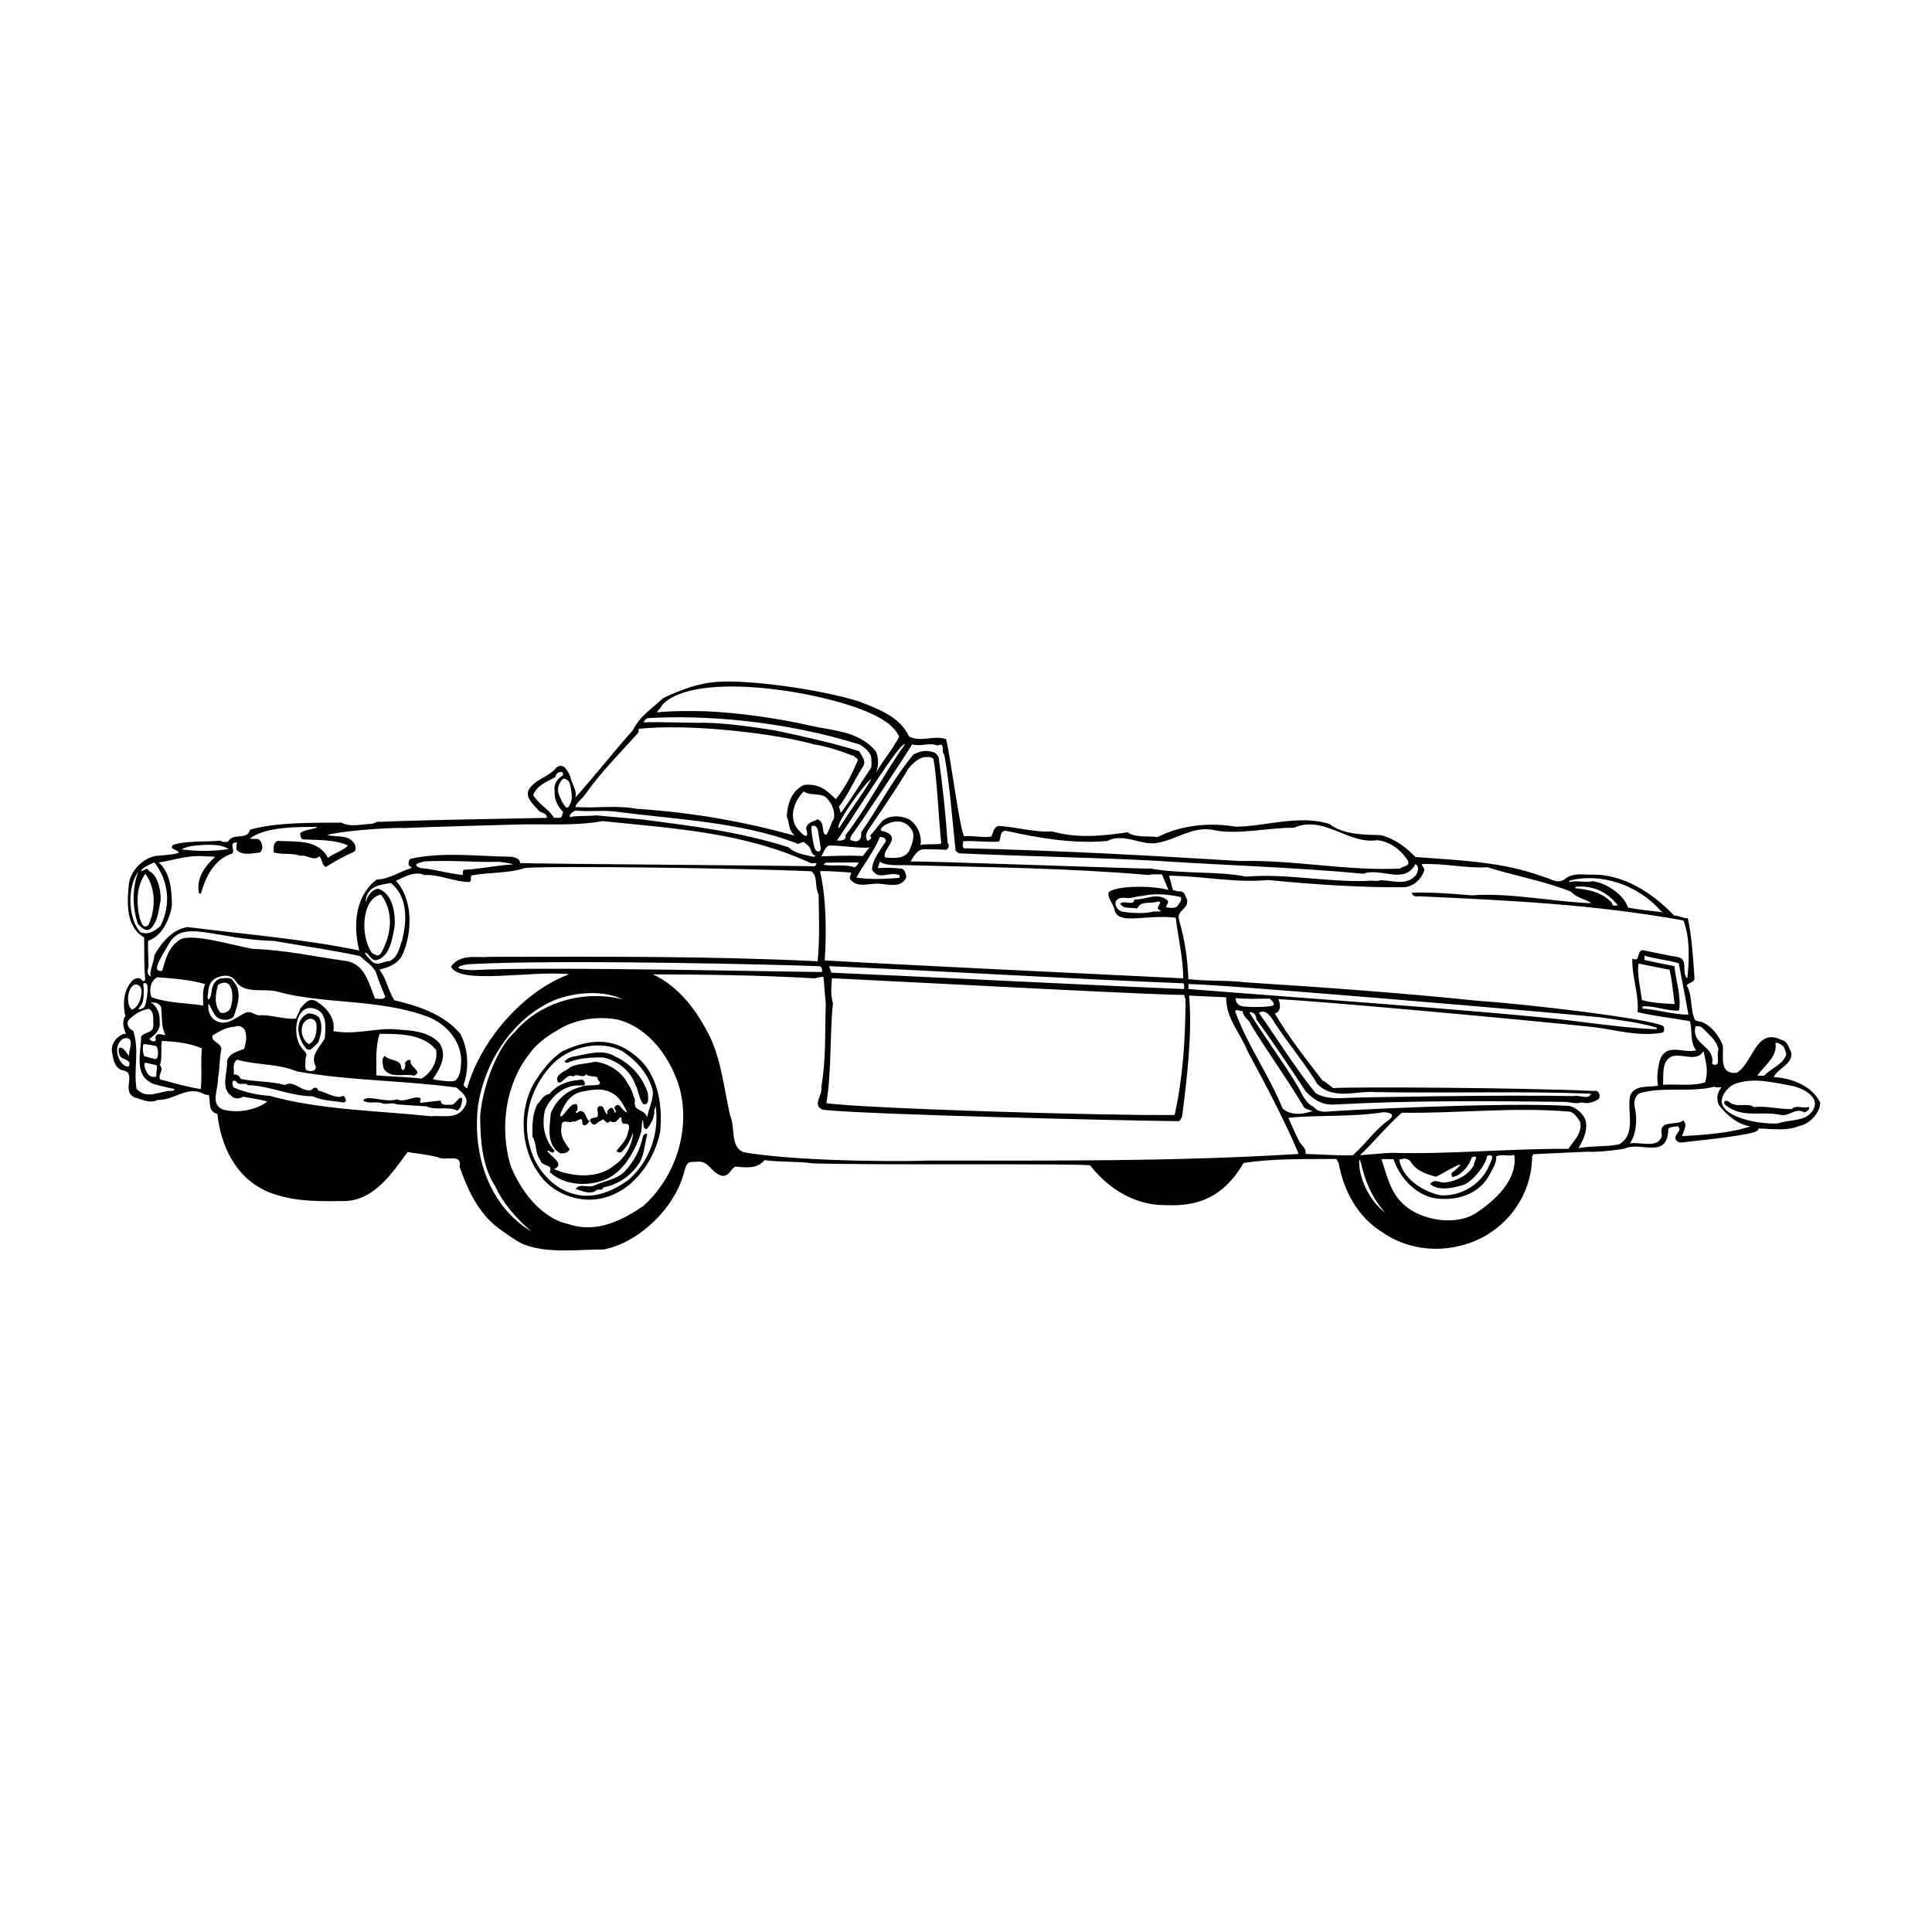<?xml version="1.0" encoding="utf-8"?>
<!-- Generator: Adobe Illustrator 16.0.0, SVG Export Plug-In . SVG Version: 6.00 Build 0)  -->
<!DOCTYPE svg PUBLIC "-//W3C//DTD SVG 1.1//EN" "http://www.w3.org/Graphics/SVG/1.1/DTD/svg11.dtd">
<svg version="1.1" id="Layer_1" xmlns="http://www.w3.org/2000/svg" xmlns:xlink="http://www.w3.org/1999/xlink" x="0px" y="0px"
	 width="350px" height="350px" viewBox="0 0 350 350" enable-background="new 0 0 350 350" xml:space="preserve">
<g>
	<path d="M321.315,195.109c0.816-1.586,3.436-2.318,3.208-4.403c-0.475-0.86-0.66-2.117-1.81-2.324
		c-4.686-2.31-5.114,4.269-8.122,5.977c-3.307,0.236-2.248-2.968-2.507-5.016c-0.66-1.648-1.928-3.296-3.368-4.005
		c-0.611-0.462-1.113-0.065-1.689-0.637c-0.878-1.898-0.391-4.525-1.475-6.171c0.389-0.576,1.219-0.438,1.43-1.193
		c-0.2-3.268-0.512-7.792-1.214-10.987c-0.937,0.042-1.587-0.53-2.482-0.488c-3.976-4.146-9.097-7.419-14.669-7.424
		c-1.568,0.117-3.667-0.516-5.274,0.931c-1.436,0.761-2.303-0.202-3.63-0.483c-7.277-2.76-15.005-3.001-23.305-3.636
		c-1.775-1.857-3.863-3.354-6.242-3.951c-2.691-0.09-6.755,0.004-9.319-2.029c-5.469-1.728-11.564,0.428-16.952,0.495
		c-4.676-0.799-9.812-0.337-14.217,1.881c-1.802-0.276-3.775,0.202-5.434-0.867c-4.558,0.674-9.155,1.133-13.688-0.169
		c-3.199,0.234-6.435-0.827-9.708-0.987c-0.936,0.329-0.892,1.3-1.282,1.948c-1.903,0.193-3.381-0.23-4.922-0.079
		c-0.827-1.648-2.308-13.458-3.231-17.586c-2.196-0.778-4.416,0.601-6.719-0.462c-1.713-3.729-5.794-5.048-9.203-6.415
		c-7.522-2.292-19.891-3.859-25.222-3.516c-3.492,0.144-6.9,1.426-10.099,2.933c-2.146,1.99-4.221,3.259-5.535,5.855
		c-3.603,4.044-6.955,8.339-10.419,12.204c0.423-1.295-0.697-2.51-0.919-3.875c-0.404-0.824-1.059-2.51-2.456-1.64
		c-1.425,1.879-4.081,2.145-5.149,4.272c-0.385,1.367,0.84,2.366,1.709,3.366c0.437,0.787,1.694,0.458,1.662,1.534
		c-10.703,0.245-19.112,0.292-30.247,0.717c-0.65-0.139-0.97,0.365-1.542,0.369c-1.667,0.049-3.77,0.669-5.428-0.22
		c-4.564,0.028-11.896-0.109-16.558,1.284c-0.524,2.05-3.125,0.413-4.012,2.214c-0.432-0.069-1.003,0.151-1.296-0.244
		c-2.549,0.267-6.324-0.035-8.65,0.806c-0.789,0.868,0.863,0.678,1.049,1.43c-1.329,0.369-2.768,0.413-4.128,0.529
		c-2.373,0.443-4.476,2.577-4.894,4.95c-0.338,3.308-0.673,7.837,2.753,9.83c0.046,2.298-0.046,4.743,0.187,7.469
		c0.032,0.744-0.716,0.327-0.646,0.149c-0.613-0.535-1.51-0.135-1.936,0.513c-1.431,1.735-1.449,4.216-1.008,6.116
		c-0.715,0.975-0.274,2.373,0.162,3.341c-0.106-0.216-0.357-0.069-0.539-0.105c-1.254,0.546-2.326,1.846-2.029,3.354
		c0.223,1.221,0.413,2.729,1.815,3.223c2.879,0.342-0.265,3.703,2.22,4.911c1.332,0.314,2.739,1.204,4.174,0.477
		c3.232,0.049,5.41-2.707,8.432-1.084c0.199,0.107,0.761,0.241,0.869,0.133c0.399,1.218-0.274,2.946,1.565,3.476
		c0.645,5.747,3.189,11.299,8.738,13.924c1.472,0.751,4.212,1.306,4.681,1.411c3.167,0.52,6.254,0.5,9.956,0.441
		c5.135-0.318,8.307-5.075,11.087-8.866c1.797,0.277,3.664,0.48,5.428,0.902c1.226,0.854,4.56-0.818,3.999,1.771
		c1.333,3.832,3.059,7.611,6.134,10.396c0.635,0.578,4.165,3.11,5.283,3.57c4.468,1.824,9.793,0.991,14.687,1.008
		c6.673-1.333,13.14-7.873,14.645-14.313c0.125-0.504,0.366-1.234,0.835-1.46c0.199-0.099,1.425-0.128,1.713-0.139
		c2.006-0.069,2.293,2.235,4.462,2.601c1.296-0.224,1.109-1.051,2.183-1.702c1.797,0.131,3.918,0.515,5.312-1.182
		c2.842,0.412,5.93,0.182,8.771,0.595c12.435,0.357,45.953-0.021,50.194,0.351c2.683,3.47,6.398,6.071,10.534,6.907
		c1.398,0.31,2.354,0.28,3.357,0.31c7.188,0.327,10.999-2.765,13.917-7.632c5.349-0.858,10.919-0.675,16.706-0.745
		c0.356,0.178,0.36,0.609,0.506,0.751c0.928,4.988,3.385,9.805,8.082,12.637c5.56,3.812,13.029,3.768,18.76,0.391
		c5.121-3.085,8.183-8.453,8.219-14.273c0.215-0.038,0.033-0.327,0.247-0.363c3.343-0.162,6.788-0.327,9.948-0.453
		c1.584,0.169,6.213-0.431,6.609-0.576c2.832-1.31,7.484,1.932,7.85-3.138c-0.186-0.933,1.111-0.689,1.688-0.907
		c1.044,0.747-0.571,1.295-0.386,2.337c0.381,0.654,0.91,0.688,1.495,0.578c0.757-0.142,9.532-0.896,12.871-1.848
		c0.213-0.218,0.751-0.186,0.646-0.652c2.368,0.058,5.065,0.511,7.358-0.437c2.257-0.421,3.901-2.718,3.854-4.266
		C328.225,196.687,324.658,195.341,321.315,195.109z M321.677,189.288c-0.186-0.79,0.753-0.186,1.041-0.008
		c0.687,0.393,0.654,1.146,0.909,1.683c-0.599,1.944-2.716,2.459-4.001,3.904c-0.396,0.004-0.866,0.006-1.295,0.008
		C319.542,193.144,321.866,191.514,321.677,189.288z M307.177,185.887c0.338,0.036,0.827-0.006,1.151,0.244
		c1.262,1.322,2.633,2.284,3.004,4.008c-0.498,0.974,0.593,3.444-1.171,2.594C310.788,189.35,306.262,189.377,307.177,185.887z
		 M308.89,196.079c-2.261,0.734-5.21,0.283-7.614,0.441c0.131-1.906-0.35-4.273,1.658-5.185c1.972-0.477,4.461,1.124,5.667-0.932
		C309.012,192.38,309.558,193.922,308.89,196.079z M305.873,183.81c-2.769,0.017-5.615-0.935-8.309-1.1
		c0-0.145-0.003-0.251-0.003-0.396c2.266-0.158,4.461,0.908,6.616,0.75c0.449-2.518-0.647-5.637-0.837-8.042
		c-1.801-0.347-3.779-0.732-5.433-1.118c-0.005-0.251-0.005-0.501-0.005-0.789c2.015,0.634,4.208,0.767,6.224,1.4
		C304.684,177.601,305.389,181.009,305.873,183.81z M297.448,181.165c-0.098-1.042-1.004-5.132-0.58-6.606
		c1.871,0.383,3.743,0.769,5.578,1.117c0.513,2.009,0.635,4.163,0.931,6.21C301.367,181.787,299.427,181.728,297.448,181.165z
		 M300.86,165.017c0.076,0.217,0.327,0.036,0.4,0.251c-2.088-0.276-4.136-0.408-6.329-0.861c-0.771-2.296-3.765-4.397-6.388-4.778
		c-1.186,0.329-2.875-0.198-4.241,0.169c0-0.109,0-0.144,0-0.252C289.86,158.041,296.775,160.262,300.86,165.017z M293.069,163.981
		c-0.356,0.109-1.077,0.187-1.044-0.389c-1.662-1.93-4.146-2.42-6.626-2.69c0-0.072,0-0.145,0-0.254
		C288.519,160.378,291.009,161.442,293.069,163.981z M174.505,152.393c2.048-0.121,4.241,0.225,6.469,0.069
		c0.428-0.65,0.097-2.05,1.282-1.948c5.576,1.224,11.941,2.408,18.369,1.833c2.9-1.563,6.401,0.967,9.057,0.341
		c3.444-0.559,6.595-3.236,10.479-2.254c4.353,0.801,9.733-0.523,14.223-0.478c5.521-2.368,9.793,3.069,15.142,2.247
		c2.41,0.272,4.467,1.914,5.591,3.848c0.293,0.896-1.036,0.869-1.536,1.302c-9.769,0.453-18.982-1.613-29.003-1.374
		c-15.921-0.985-33.318-1.922-49.524-2.296C174.12,153.866,174.472,152.823,174.505,152.393z M165.242,134.84
		c1.69,0.493,3.014-0.413,4.634,0.224c1.435-0.69,0.58,1.218,1.198,1.683c1.012,5.641,1.435,11.682,2.039,17.342
		c0.181,0.178,0.362,0.392,0.65,0.499c11.607,0.541,23.685,0.722,35.438,1.335c12.258,0.827,25.369,1.181,37.775,2.365
		c3.19-1.205,7.45,2.076,9.436-1.746c0.831,0.5,0.404,1.329,0.158,1.941c-1.751,2.057-4.159,1.03-6.463,0.971
		c-0.539,0.292-1.579-0.026-2.225,0.123c-7.257,0.293-15.03-1.386-22.101-0.769c-5.363-1.046-11.538-0.437-17.224-1.444
		c-0.105,0.109-42.657-1.474-43.59-1.289c0.534-0.942,1.142-1.963,2.048-2.187c0.307-0.074,3.473-0.002,4.406,0.065
		c0.54-0.327,0.571-0.866,0.247-1.296c-0.353-5.101-0.887-10.271-1.634-15.511c-0.218-0.36-0.581-0.858-1.049-0.894
		c-1.226-0.459-2.461-0.127-3.483,0.416c-3.816,4.587-6.054,9.126-9.509,14.141c0.186,1.149-0.493,1.98-1.644,1.447
		c-0.613,0.004-0.223-0.68-0.009-1.041C156.624,148.148,165.242,134.985,165.242,134.84z M211.577,163.167
		c-1.881-1.642-3.881-0.156-6.074-0.216c-0.135,1.296-1.866,0.012-2.581,0.771c0.726,1.072,1.907,0.563,3.094,0.879
		c0.604-1.548,2.548-0.768,3.87-1.315c0.971,0.211-1.029,1.263,0.411,1.685c0.036,0.252-0.866,0.113-1.297,0.153
		c-1.579,0.438-3.914,0.309-5.713,0.032c-1.489-0.45-1.982-2.846,0.776-2.483c0.934,0.139,1.938-0.369,2.981-0.376
		c2.044-0.516,4.703-0.278,6.863,0.211c0.324,0.608-0.386,1.259-0.637,1.692c-0.538,0.4-1.473,0.295-2.084,0.121
		C211.362,163.958,211.688,163.634,211.577,163.167z M200.967,161.542c-0.691,0.715,0.877,2.331,1.025,3.622
		c1.166,2.366,5.358,0.467,11.005,1.087c0.451,3.805,1.333,7.178,1.355,10.985c-14.95-0.719-57.631-2.786-64.944-3.245
		c0.33-5.141,0.292-11.213-0.85-16.164c1.689-0.083,3.918,0.155,5.678,0.254c-0.106,0.359-0.353,0.685-0.246,1.151
		c1.054,1.467,2.776,0.989,4.392,0.873c2.011-0.193,4.75,1.156,5.813-1.184c-0.111-0.539-0.153-1.187-0.766-1.541
		c-1.579-0.208-3.056-0.197-4.42-0.119c0.144-0.395,0.246-0.792,0.389-1.151c1.189,0.785,3.167,0.592,4.676,0.62
		c15.736,0.411,29.035,0.51,44.096,1.788c0.571-0.218,1.543-0.082,2.332-0.121l1.171,2.83
		C208.903,160.416,202.56,160.404,200.967,161.542z M150.722,177.215c19.171,0.936,61.389,3.196,63.65,3.001
		c0.395,0.143,0.147,0.575,0.398,0.79c-0.027,7.329-0.473,14.226-1.977,20.989c-14.046,0.118-56.291-1.198-63.088-2.137
		c0.97-5.937,0.608-12.616,1.188-18.118C150.453,180.234,150.587,178.725,150.722,177.215z M214.513,179.174
		c-10.102-0.369-53.543-2.548-63.906-2.964c-0.145-0.395-0.288-0.792-0.4-1.184c21.759,0.949,42.769,2.262,64.151,3.108
		C214.614,178.419,214.469,178.815,214.513,179.174z M144.092,149.588c-1.054-2.078-0.098-4.598,1.509-6.225
		c1.37,1.033,3.483-0.055,4.537,1.663c0.761,0.894,1.091,2.112,0.952,3.227c-0.604,0.938-0.813,2.161-1.421,2.992
		c-1.04-0.211-0.009-2.156-1.561-2.83c-0.714,0.471-1.866,0.478-2.075,1.665C146.952,153.128,144.347,150.161,144.092,149.588z
		 M164.67,148.424c-1.477-0.708-3.487-0.805-4.811,0.281c-0.859,0.976-1.462,1.876-2.284,2.744c0.688,0.318-0.176,0.755-0.39,0.901
		c-0.538-0.743-0.265-1.428,0.172-2.102c0.386-0.594,5.303-7.668,7.118-10.876c0.822-1.047,2.109-2.347,3.474-2.213
		c0.251-0.109,1.328,0.065,1.188,0.641c0.543,2.245,1.003,11.814,1.384,15.009c-0.789,0.293-2.591-0.021-3.775,0.274
		C167.062,151.572,166.295,149.422,164.67,148.424z M162.901,158.532c0.107,0.214,0.107,0.286,0,0.502
		c-2.655,0.195-5.172,0.355-7.758-0.06c1.351-2.452,3.134-4.618,4.23-7.283c0.214-0.254,1.727,0.241,0.798,1.179
		c-0.924,1.444-2.136,2.96-2.201,4.648C159.168,159.631,160.918,157.79,162.901,158.532z M154.878,157.142
		c-1.764-0.636-3.7-0.158-5.679-0.469c0.145-0.182,0.177-0.218,0.358-0.397c1.978-0.014,3.988-0.026,5.962-0.038
		C155.486,156.599,155.129,156.854,154.878,157.142z M160.264,150.644c-1.29-0.136-0.524-0.701-0.055-1.125
		c2.665-1.47,4.36-0.408,5.126,1.096c0.399,1.109-0.167,2.479-0.626,3.524c-0.892,1.551-3.014,1.346-4.416,1.174
		C159.851,153.627,163.436,151.847,160.264,150.644z M157.589,153.532c-0.646,0.544-0.785,0.976-1.286,1.553
		c-2.805-0.163-5.066-0.004-7.509,0.044c0.428-0.686,0.637-1.656,1.389-1.948C152.45,153.133,155.579,153.725,157.589,153.532z
		 M148.178,150.442c0.163,0.979,0.325,2.124,0.487,3.051c0.163,0.924-0.706,1.033-1.036,0.271c-0.325-0.764-0.649-3.213-0.649-3.865
		C146.98,149.354,148.01,149.462,148.178,150.442z M148.92,176.077c-0.901,0.11-51.317-1.083-63.292-0.32
		c-4.792-0.219-1.746-1.089-0.242-1.103c17.06-0.893,58.134,0.16,62.879,0.382C148.874,174.962,148.985,175.574,148.92,176.077z
		 M163.946,134.848c-3.528,4.835-6.691,11.214-10.791,16.483c0.26,0.969-0.892,0.975-1.537,0.943
		C155.607,146.43,163.198,134.166,163.946,134.848z M157.873,141.1c-1.704,2.92-3.845,5.699-5.875,8.944
		C151.006,149.681,156.777,141.678,157.873,141.1z M119.928,127.741c5.981-6.53,30.479-2.284,38.585,1.864
		c1.779,0.906,3.459,1.941,4.383,3.848c-1.174,2.308-2.958,4.329-4.239,6.6c0.534-1.083,0.557-2.914-0.023-3.989
		c-2.967-3.466-7.169-3.656-11.162-4.459c-6.227-1.438-13.276-2.475-19.78-2.759c-2.108-0.016-5.07-0.132-8.692,0.195
		C119.25,128.572,119.747,128.245,119.928,127.741z M117.463,130.091c10.233-0.6,24.562,0.483,38.325,4.806
		c0.938,0.605,2.201,1.532,2.066,2.825c0.004,0.504,0.116,1.042-0.097,1.437c-1.821,2.707-3.455,5.412-5.377,8.045
		c-0.325-0.249-0.186-0.717-0.404-1.039c1.819-2.419,2.679-4.706,4.341-7.248c0.71-1.082-0.228-1.938-0.664-2.835
		c-5.149-1.585-10.076-2.672-15.401-3.789c-4.314-0.659-8.451-1.282-12.69-1.363c-3.344,0.056-7.044-0.173-10.995-0.079
		C116.743,130.527,117.063,130.093,117.463,130.091z M106.152,143.739c2.67-3.823,6.314-7.473,9.527-11.051
		c0-0.216-0.004-0.432-0.004-0.646c9.365-1.035,25.301,0.929,31.709,2.795c2.298,0.346,4.963,1.228,7.378,2.148
		c0.217,0.357,0.613,0.32,0.649,0.749c-1.101,2.559-2.233,4.864-3.984,7.03c-1.119-0.927-2.437-2.816-5.539-2.589
		c-0.632,0.042-1.379,0.78-1.834,1.196c-1.036,1.3-1.421,2.846-1.519,4.537c0.548,1.291,0.232,2.477,1.458,3.476
		c-9.355-2.568-18.526-4.202-28.63-4.861c-3.706-0.697-7.471-0.063-11.139-0.33C104.402,145.438,105.544,144.643,106.152,143.739z
		 M104.23,146.841c3.064,0.281,4.586-0.155,7.401,0.207c11.111,1.433,22.287,1.846,32.479,5.63c0.688,0.643,1.216-0.653,1.834,0.132
		c1.36,0.898,0.692,1.902,1.806,2.183c-0.106,0.109-0.139,0.181-0.246,0.253c-1.621-0.385-3.455-0.589-4.685-1.769
		c-8.961-2.82-16.799-3.745-26.402-5.02c-2.443-0.236-5.715-0.469-8.303-0.74c-1.912,0.167-3.918,0.023-4.884,0.316
		C103.12,147.422,103.835,147.059,104.23,146.841z M103.208,141.91c0.205,0.694,0.535,2.368,0.289,3.185
		c-0.196,0.644-0.613,1.551-1.021,1.102c-0.409-0.449-0.98-1.47-1.305-2.531c-0.33-1.062,0.325-2.083,0.816-2.573
		C102.131,140.946,103.009,141.216,103.208,141.91z M96.596,144.048c0.6-1.729,2.429-2.422,4.003-3.257
		c0.106-0.432,0.357-0.938,0.896-0.906c0.464-0.253,0.65,0.43,0.399,0.646c-0.896,0.508-1.643,1.519-1.42,2.703
		c-0.103,1.583,0.521,2.837,1.565,3.872c-0.246,0.36-0.103,1.078-0.748,1.047c-0.288,0-0.607,0.002-0.933,0.005
		C99.377,146.474,97.757,145.911,96.596,144.048z M37.028,153.056c1.146-0.044,3.283-0.054,4.401,0.766
		c-2.836,0.411-5.71,0.43-8.552,0.051C34.237,153.146,35.598,153.179,37.028,153.056z M37.307,155.141
		c0.581,0.037,1.541-0.009,1.653,0.098c-1.894,1.771-3.463,3.828-2.906,6.628c0.106-0.002,0.25-0.002,0.357-0.002
		c0.845-3.023,2.401-6.24,5.665-7.229c0.608-0.65-0.798-2.106,0.892-2.008c-0.214,0.362-0.103,0.898-0.135,1.295
		c1.012,1.214,3.217,0.604,4.276,0.513c0.646-0.687,0.46-1.511-0.014-2.191c-0.432-0.537-1.292-0.064-1.797-0.385
		c3.003-2.135,8.51-2.026,12.183-2.068c-0.283,0.468-2.637,0.468-3.133,1.226c0.144,0.357,0.078,0.827,0.51,1.038
		c2.661,0.165,5.604-0.033,8.163,1.103c-0.785,0.938-2.438,1.344-3.617,2.25c-1.784-3.439-5.804-2.877-9.18-3.072
		c-0.826,0.471-0.603,1.295-0.636,2.087c1.477,0.458,3.487,0.051,4.782,0.618c1.292-0.257,2.415,1.063,3.488,0.088
		c0.575,0.606,0.403,1.579,1.16,1.934c1.611-1.017,3.292-1.96,5.052-2.726c0.464-0.253,0.395-0.79,0.241-1.295
		c-1.017-2.006-3.348-1.272-5.042-1.802c4.378-0.996,13.503-1.375,13.828-1.23c5.099-0.247,17.853-0.54,19.901-0.622
		c5.104-0.209,10.781,0.331,16.167-0.635c13.335,1.358,25.77,2.113,37.555,7.541c0.432,0.32,1.792-0.372,0.9,0.64
		c-8.589-0.165-49.371-0.426-53.397-0.582c-0.004-0.827-0.938-1.038-1.587-1.143c-5.999-0.072-12.472-0.93-18.21,0.36
		c-0.502,0.218-0.395,0.756-0.39,1.151c0.181,0.286,0.468,0.213,0.505,0.536c-2.011,0.55-3.905,1.999-6.31,2.085
		c-3.97,3.042-4.262,8.359-3.157,12.845c-10.183-2.096-20.105-2.862-31.068-4.236c-2.73,0.375-4.727,2.76-6.045,5.102
		c-0.028,1.221-0.989,2.917-0.623,3.884c-0.733-0.413-0.645-0.986-0.473-1.606c0.12-0.451-0.13-3.614-0.028-4.908
		c2.582-0.806,4.03-4.179,4.304-6.442c-0.014-2.586-0.25-5.855-2.381-7.748C31.669,155.819,33.926,154.837,37.307,155.141z
		 M83.749,158.496c-2.772-0.272-4.857-1.015-7.629-1.25c-1.764-0.746,0.139-0.97,0.748-1.191c4.997-0.28,9.021,0.2,13.475,0.065
		c1.008,0.137,1.653,0.135,2.591,0.487c-2.911,0.125-6.101,0.864-8.799,0.95C83.6,157.707,84.069,158.387,83.749,158.496z
		 M67.167,173.971c-0.363-0.466-0.906-0.856-1.054-1.432c0.649,0.07,1.017,1.36,1.95,1.426c2.549-0.481,3.032-3.933,3.45-6.343
		c0.056-2.191-0.288-5.567-2.879-6.594c-1.077-0.067-1.792,1.015-2.183,1.809c-0.171,1.042-0.25,0.288-0.144-0.107
		c0.492-2.231,2.646-2.458,4.513-2.758c3.069,2.498,2.949,6.775,2.001,10.48c-0.566,1.404-0.668,2.806-2.173,3.643
		C69.285,174.139,68.286,175.222,67.167,173.971z M69.791,180.567c-0.284,0.682-1.366,0.256-1.83,0.369
		c-1.091-2.51-1.69-6.027-4.964-6.798c-5.534-0.757-11.542-2.087-17.184-2.233c-4.281-0.801-10.703-2.791-13.089-1.755
		c-2.257,1.377-2.711,3.607-3.344,5.732c-1.295,0.151-1.021-0.78-0.516-1.829c0.498-1.01,1.101-1.983,1.671-2.956
		c2.503-4.813,8.382-0.894,19.005-0.653c5.214,0.903,10.536,1.662,15.68,2.746c1.012,1.036,2.057,1.497,2.855,2.857
		C68.551,177.59,69.173,179.06,69.791,180.567z M69.034,162.066c2.466,3.327,1.807,7.5-0.079,10.745
		c-0.571,0.541-0.97,0.113-1.546-0.135C65.189,169.648,65.5,162.698,69.034,162.066z M25.457,168.899
		c-2.066-2.125-2.632-7.782-0.422-10.993c-1.064,3.025-1.115,6.252-0.051,9.482c0.649,0.643,1.444,1.507,2.302,0.854
		c1.287-1.302,1.426-3.187,1.737-4.733c0.307-0.94-0.144-4.978-2.052-5.721c-0.362-0.896-0.933,0.114-1.435,0.009
		c0.353-0.722,1.682-1.232,2.434-1.559c2.609,3.361,3.027,7.67,1.109,11.491C28.006,168.741,26.859,169.394,25.457,168.899z
		 M26.33,158.294c1.955,2.576,1.872,6.493,0.558,9.303c-1.036,0.796-1.249-0.537-1.55-1.14
		C24.709,163.8,24.617,160.641,26.33,158.294z M25.963,178.368c-0.042-0.447,0.571-0.367,0.734,0.124
		c0.162,0.489-0.121,3.594-0.65,4.041c-0.228,0.189-1.514,0.734-0.613-0.244C26.33,181.308,25.981,178.588,25.963,178.368z
		 M24.667,178.319c1.408,0.365,0.943,1.755,0.725,2.786c-0.293,0.726-0.622,1.487-1.486,1.795
		C22.676,182.057,23.108,178.412,24.667,178.319z M23.637,189.495c-0.065,0.614-0.315,1.116-0.242,1.801
		c-0.468-0.428-0.798-1.47-1.694-1.535c-0.251,0.287-0.284,0.684-0.103,1.042c-0.027,1.402,2.522,0.848,1.704,2.434
		c-0.9,0.005-1.587-0.962-1.843-1.679c-0.474-1.291-0.302-2.585,0.771-3.347C23.595,187.678,23.813,188.633,23.637,189.495z
		 M31.089,197.61c-2.373,0.047-4.411,1.677-6.361-0.358c-0.567-3.985,0.571-6.615-0.567-10.488c-0.826-0.356-1.407-1.25-0.804-2.045
		c1.11-1.047,2.109-1.7,3.617-1.96c1.045,0.604,0.729,1.898,0.809,2.94c0.046,1.51-1.538,1.159-2.215,2.098
		c-0.018,2.839-1.254,6.652,1.63,8.253c0.288,0.395,2.954,0.882,3.993,1.164C31.804,197.174,31.638,197.6,31.089,197.61z
		 M28.331,194.82c0.121,0.371-0.938,0.411-1.43-0.12c-0.487-0.531-1.142-2.286-0.45-2.164c0.288,0.051,1.593,0.367,1.88,0.449
		C28.62,193.067,28.21,194.455,28.331,194.82z M28.044,191.843c-0.855-0.205-1.468-0.369-1.834-0.489
		c-0.367-0.123-0.451-2.206-0.125-2.206c0.428,0,1.634,0.246,2.126,0.327C28.698,189.557,28.902,192.047,28.044,191.843z
		 M28.155,188.033c0.366,0.896-0.836,0.728-1.091,0.134c0.896-0.542,2.02-1.542,1.867-2.979c0.097-1.472-0.483-3.05-1.709-3.615
		c0.701,0.104,1.272-0.103,1.945,0.776c0.26,1.867-0.051,3.522,0.817,5.17C29.301,187.487,28.294,186.92,28.155,188.033z
		 M36.369,197.292c-2.554-0.38-4.931-1.122-7.378-1.753c-0.399-1.041,0.78-1.552-0.013-2.589c0.492-1.44,0.055-3.019,0.366-4.387
		c2.698,0.166,4.89,0.368,7.235,1.359C36.303,192.439,36.643,194.917,36.369,197.292z M36.819,182.162
		c-3.129-0.485-6.147-0.395-9.352-1.491c-0.399-0.786-0.483-2.834,1.022-3.636c2.981,0.234,6.11,0.47,8.665,1.246
		C36.62,179.431,36.81,181.013,36.819,182.162z M37.762,181.799c0.654,0.858,0.9,2.364,2.159,2.824
		c0.827,0.211,2.015,0.203,2.442-0.555c0.636-1.801,1.588-4.465-0.037-6.217c-0.404-0.968-1.542-0.585-2.196-0.633
		c-1.305,0.293-1.737,1.377-1.839,2.743c-0.033,0.287-0.436,1.707-0.692,0.774c0.172-1.149,0.023-2.495,1.24-3.366
		c1.044-0.675,2.833-1.021,3.77,0.23c1.561,2.613,5.075,1.371,7.629,2.037c8.279,2.324,18.299,1.259,27.047,4.478
		c3.384,1.237,6.208,4.237,6.263,8.01c-0.064,1.149-0.055,2.768-1.021,3.599c-0.506,0.366-2.981,0.053-4.133-0.224
		c1.355-1.951,2.669-4.223,1.254-6.478c-2.131-2.394-5.633-2.324-7.879-2.539c-3.631-0.338-7.304,1.071-11.39,0.316
		c0.455-2.193-1.139-4.194-2.87-5.264c-1.481-1.142-2.475,0.535-3.12,1.168c-0.103,0.647-0.641,1.189-0.743,1.837
		c-2.48,0.158-4.569-0.799-6.867-0.605c-0.753-0.177-1.296-0.748-2.192-0.527c-1.472,0.656-2.758,1.958-4.411,1.86
		C37.924,184.901,37.599,182.911,37.762,181.799z M39.489,178.41c3.023-1.784,2.93,3.035,2.112,4.512
		c-0.463,0.436-1.146,0.763-1.685,0.514C38.719,181.971,39.034,180.136,39.489,178.41z M76.347,195.402
		c-2.516-0.344-5.641-0.326-8.158-0.601c0.018-2.44-0.214-5.243,0.599-7.511c3.667,0.013,7.87-0.011,10.224,2.923
		C79.347,192.439,78.028,194.422,76.347,195.402z M57.184,193.18c0.186,0.935-1.09,0.993-1.416,0.746
		c-0.752,0.11-0.353-1.598-0.427-2.172c0.511-1.055-0.186-1.137-0.766-2.044c-1.83-2.303-0.957-8.619,2.944-6.773
		c1.764,0.961,1.458,3.368,1.323,5.165C57.988,189.691,56.13,191.138,57.184,193.18z M40.52,201.038
		c-2.592-0.848-0.919-3.695-1.04-5.705c0.385-1.835,0.199-3.128,0.617-5.287c-0.042-1.184-1.913-1.282-1.597-2.468
		c1.184-0.654,2.47-1.561,4.016-1.569c0.789-0.398,1.728,0.097,1.946,0.886c0.297,1.22,0.051,2.155-0.232,3.128
		c-1.184,0.44-2.726,0.771-3.111,2.212c0.223,1.829-1.304,4.892,0.826,6.317c0.507,0.571,1.51,0.529,2.085,0.132
		c1.328,0.243,3.129,0.483,4.388,0.872C46.449,201.111,43.003,201.708,40.52,201.038z M84.245,200.386
		c-1.351,2.559-3.942,1.604-6.208,1.833c-9.491-1.022-19.873-1.103-29.229-3.708c-2.015-0.095-4.462-0.62-6.477-1.508
		c-0.288-0.356-0.479-1.721,0.497-1.044c0.474,0.825,1.547,0.025,2.089,0.633c3.808,0.051,7.662,2.004,11.757,2.015
		c1.695,0.818,3.706,0.808,5.576,1.117c0.576-0.146,0.432-0.468,0.246-0.898c-0.288-0.466-0.538-0.248-0.896-0.104
		c-1.476,0.009-2.739-0.955-3.998-1.161c0.075-0.216-0.144-0.359-0.288-0.502c-0.362-0.068-0.645,0.111-0.896,0.4
		c-1.759,0.479-3.139-1.886-4.787-0.905c-2.842-0.738-5.428-0.544-8.015-1.104c-0.223-0.462-0.691-0.928-1.299-0.782
		c0.208-0.898-0.372-1.935,0.631-2.696c3.78,1.053,7.225,0.642,10.86,2.126c9.784,1.738,18.945,1.578,28.872,2.921
		C83.581,197.767,85.169,198.979,84.245,200.386z M83.971,196.508c1.059-2.917,0.858-6.475-0.557-9.195
		c-3.004-3.575-7.578-5.058-11.966-6.11c-1.16-1.752-1.388-3.87-2.725-5.552c1.648-0.404,3.441-0.988,4.258-2.863
		c1.699-3.855,1.88-9.892-1.263-13.214c1.537-0.729,3.473-1.853,5.168-1.038c2.512-0.23,5.289,1.226,8.162,1.247
		c0.502-0.255,0.066-0.864,0.386-1.188c3.445-0.632,6.538-0.325,9.695-1.352c4.541-0.429,39.021,0.023,51.851,0.595
		c1.299,1.07,0.52,2.763,1.319,4.158c0.06,4.311,0.227,8.122-0.181,12.147c-20.667-0.992-39.203-0.813-59.615-0.799
		c-2.112,0.237-5.047-0.656-6.797,1.76c1.528,3.375,14.593,0.655,21.405,1.387c-8.391,3.102-16.098,12.097-18.489,20.661
		C84.371,197.081,84.045,196.759,83.971,196.508z M86.58,200.517c1.101-8.057,6.338-16.17,13.972-19.377
		c3.585-1.389,8.752-1.848,12.286-0.074c-6.802-1.791-14.946,0.342-19.618,5.938c-2.818,2.422-5.706,9.144-6.235,15.164
		c0.018,4.088,0.307,9.122,2.772,12.811c1.453,3.113,3.77,5.762,6.514,8.115C88.661,218.541,85.592,209.29,86.58,200.517z
		 M116.581,218.448c-3.775,2.587-8.488,5.046-13.563,3.314c-5.145-1.084-8.84-6.31-10.554-10.684
		c-1.983-6.851-0.877-14.616,3.366-20.067c1.281-1.841,3.18-3.252,5.042-4.305c3.078-2.031,7.383-2.701,10.981-2.006
		c5.864,1.475,9.815,7.236,11.32,12.616C125.049,204.743,122.44,213.131,116.581,218.448z M235.127,209.055
		c-22.482,1.388-44.185,1.193-67.002,1.185c-0.213,0.109-21.879,0.453-33.385-1.493c-2.559-0.987-1.468-4.553-2.484-6.702
		c-1.067-4.739-1.565-9.727-3.565-14.063c-2.257-4.585-5.516-9.201-10.419-11.471c9.917,0.047,19.083,0.138,29.358,0.724
		c0.506-0.112,0.971-0.293,1.547-0.262c0.148,1.329,0.269,3.448,0.423,4.921c-0.187,5.14,0.093,9.737-0.809,15.022
		c0.33,1.474-1.779,3.281,0.274,4.131c7.438,0.84,52.408,1.93,64.291,2.063c0.506,0.069,0.502-0.503,0.789-0.76
		c0.855-6.829,1.885-15.064,1.268-21.995c2.41,0.095,4.351,0.226,6.725,0.32c-0.084,3.845,2.59,6.452,3.83,9.679
		c3.306,6.125,6.574,12.251,9.271,18.593C235.238,208.98,235.165,209.055,235.127,209.055z M223.826,180.809
		c1.653,0.206,4.309,0.117,6.218,0.105c1.164,1.077,0.742,1.29,0.013,1.368c-1.314,0.222-3.767,0.171-4.802,0.044
		C224.489,182.231,223.89,181.89,223.826,180.809z M226.585,185.57c3.044,5.014,6.485,9.699,9.537,14.82
		c0.189,0.462,0.626,0.515,1.657,0.886c-2.174,0.771-4.203,0.673-5.43-0.469c-2.44-6.059-6.425-11.494-8.616-17.663
		c0.464-0.396,0.861,0.174,1.396-0.008C225.103,184.214,226.254,184.603,226.585,185.57z M230.917,185.303
		c2.426,3.722,5.576,7.438,7.715,11.056c2.965,3.038,7.156,1.179,10.61,1.484c14.335,0.238,25.6-0.211,39.004,0.287
		c-0.497,1.189-2.03,0.177-3.182,0.434c-12.736-0.257-39.452,0.23-41.24,0.334c-1.946,0.116-3.872,0.08-5.469-0.849
		c-3.8-4.684-7.067-10.018-10.29-14.563C229.282,182.653,230.368,184.301,230.917,185.303z M215.302,179.169
		c-0.006-0.288-0.006-0.611-0.006-0.896c4.922-0.068,66.741,5.213,74.659,6.027c3.311,0.517,6.835,0.854,10.214,1.881
		c0.036,0.142-0.069,0.178-0.105,0.251c-2.982,0.051-12.258-1.117-14.774-1.459C273.002,183.377,226.657,180.11,215.302,179.169z
		 M245.083,209.282c-2.908,0.091-5.534-0.146-8.554-0.236c0.139-1.186-0.942-1.575-1.31-2.579c-0.654-1.289-1.234-2.615-1.818-3.978
		c5.816-0.536,11.712-0.104,17.207-1c0.751,0.033,2.335,0.202,1.154,1.286C249.151,204.554,247.623,207.006,245.083,209.282z
		 M246.237,210.174c0.47-0.002,0,0.251,0.289,0.396c0.7,3.228,2.016,6.489,4.439,9.133
		C248.22,217.707,246.076,213.445,246.237,210.174z M266.992,220.006c-3.51,1.924-8.799,1.129-12.011-1.223
		c-3.103-2.354-3.59-5.515-4.721-8.777c0.937-0.076,1.149,0.031,2.189-0.011c1.103,3.3,3.921,6.407,7.411,7.069
		c3.737,0.553,7.761-0.513,9.821-3.938c0.532-1.118,1.513-2.371,1.365-3.628c1.041-0.508,2.1,0.051,3.281-0.278
		C274.966,213.814,270.75,217.612,266.992,220.006z M263.464,213.162c1.543-0.475,2.777-2.235,3.163-3.494
		c1.54-0.62,0.26,0.933,0.404,1.396c-1.137,1.95-3.311,2.959-5.247,3.152c-1.041,0.114-1.87-0.78-2.692,0.268
		c1.406,1.354,4.387,0.727,6.217,0.105c1.731-0.848,3.887-3.608,4.1-5.198c1.647-0.513,0.604,1.153,0.353,1.803
		c-1.453,3.35-5.015,5.518-8.719,5.359c-3.343-0.662-6.987-3.121-7.546-6.42c0.177-0.255,0.576-0.04,0.789-0.257
		c0.789,0.031,1.151,0.314,1.552,0.995c1.086,1.396,2.706,1.854,4.288,2.312c0.364-0.027,7.522-4.476,2.834-0.664
		C262.89,212.844,263,213.418,263.464,213.162z M252.052,208.846c-2.228,0.12-3.594,0.274-5.674,0.43
		c2.502-2.35,4.959-5.418,7.567-7.697c10.281,0.155,20.297-1.091,30.543-0.18c0.828,0.318,1.371,1.213,1.808,1.93
		c0.302,2.153-1.272,3.385-2.164,4.79C272.813,208.078,262.795,209.145,252.052,208.846z M293.325,207.31
		c-2.078,0.443-4.992,0.245-7.36,0.692c0.673-1.193,1.775-3.137,1.265-5.076c-0.404-1.182-1.668-2.251-2.894-2.569
		c-12.184-0.755-42.066,0.824-44.473,1.055c-1.755-0.178-1.444-0.784-2.345-1.137c-1.152-0.856-1.662-2.109-2.354-3.362
		c-2.684-4.513-6.199-9.199-8.846-13.531c0.864-0.113,1.226,0.531,1.301,1.285c2.97,4.114,6.018,8.623,8.989,13.133
		c1.373,1.394,2.888,2.391,4.936,2.307c14.259-0.766,27.157-0.662,41.783-0.497c1.04,0.031,2.303,0.453,3.231,0.09
		c0.977,0.353,2.299-0.015,3.089-0.666c0.391-0.649-0.117-1.615-0.799-1.396c-13.262-0.604-44.412-0.78-47.324-0.512
		c-0.576-0.393-1.226-1.07-1.944-1.391c-2.936-3.79-6.158-7.902-8.628-12.127c1.223-0.295,0.999-1.912,0.631-2.592
		c6.58,0.249,43.92,3.668,56.443,4.985c4.356,0.427,8.488,1.889,13.193,1.072c0.319-0.254,0.314-0.829,0.135-1.152
		c-1.805-1.317-24.746-4.02-33.297-4.584c-14.455-1.494-28.041-2.455-42.418-3.377c-3.199-0.413-7.007-0.173-10.35-0.584
		c-0.204-4.167-0.617-6.789-1.645-10.591c-0.658-1.972,1.713-1.95,1.411-3.779c-0.287-0.539-0.365-1.4-1.154-1.54
		c-0.646,0.112-0.892-0.137-1.432-0.241l-0.673-2.584c6.398,0.069,11.687,1.332,17.971,0.791c8.451,0.813,17.258,1.408,24.874,1.292
		c1.579-0.332,2.757-1.347,3.324-2.893c0.246-0.579-0.367-0.79-0.403-1.293c4.307-0.167,7.624,0.782,11.933,0.579
		c4.999,1.585,10.326,2.489,15.151,4.437c1.011,1.181,2.488,1.244,3.64,2.063c-0.107,0-0.177,0-0.29,0
		c-6.754-0.283-14.597-1.924-21.348-1.419c-3.557-0.302-7.584-0.601-10.852-0.476c0,0.613,0.649,0.752,1.15,0.641
		c16.642,0.764,31.808,1.466,48.03,4.388c1.202,3.083,1.05,7.216,0.708,10.486c-1.189-0.926,0.338-3.559-1.817-3.868
		c-2.09-0.347-4.21-0.837-6.371-1.256c-1.073,0.402-0.272,2.229-1.786,1.556c-0.089,3.376,1.227,6.385,0.957,9.695
		c3.096,0.735,6.471,1.075,9.457,1.632c0.51,1.362-0.047,3.988,1.185,5.275c-2.368,0.695-5.618-1.656-6.71,2.125
		c-0.279,1.473-0.52,2.841-0.224,4.275c-1.616,0.369-4.206-0.264-5.056,1.828C294.691,201.444,296.51,205.423,293.325,207.31z
		 M304.705,205.805c0.283-0.863,1.069-2.019,0.238-2.839c-1.36,1.122-4.57-0.332-3.868,2.752c-0.632,2.521-4.016,1.033-5.81,1.438
		c1.244-1.879,1.375-4.499,0.855-6.726c-0.183-0.896,0.167-2.228,1.139-2.449c4.159-1.139,9.196-0.019,13.319-1.121
		c0.364,0.213,0.902,0.104,1.295,0.103c-0.821,0.975-0.956,2.088-0.481,3.235c1.449,1.822,3.398,3.535,5.697,3.845
		C313.9,205.212,308.657,205.638,304.705,205.805z M327.835,201.844c-1.39,1.299-3.901,0.989-5.68,1.666
		c-3.594,0.238-10.121-1.135-10.267-3.961c0.033-1.295,1.064-2.45,2.174-3.104c3.588-1.386,7.149-0.327,10.892,0.333
		C328.664,197.839,329.813,199.992,327.835,201.844z"/>
	<path d="M55.833,183.596c-2.758,1.163-1.839,4.716-0.358,6.359c0.507,0.411,0.873,0.158,1.17-0.142
		c0.302-0.297,0.961-0.846,1.049-1.082c0.529-1.397,0.836-3.199,0.061-4.481C57.212,183.819,56.585,183.59,55.833,183.596z
		 M57.254,187.216c-0.209,0.755-0.455,1.546-1.281,1.948c-1.658-0.89-1.927-4.265,0.26-4.638
		C57.672,184.733,57.361,186.167,57.254,187.216z"/>
	<path d="M81.654,200.149c-0.502-0.069-1.867,0.262-1.797-0.779c-1.366,0.149-2.266,0.265-3.626,0.417
		c-0.437-0.285,0.283-0.613-0.154-0.898c-1.257-0.388-2.758,0.915-4.127,0.276c-1.936,0.513-3.774-0.337-5.571-0.22
		c-0.145,0.218-0.646,0.076-0.502,0.509c1.082,0.531,2.229,0.057,3.236,0.375c0.868,0.389,1.978-0.228,2.735,0.234
		c1.652,0.135,3.594,0.231,5.428,0.362c1.764,0.818,3.77-0.093,5.572,0.76c0.683-0.365,0.854-1.371,0.886-2.233
		C82.978,198.524,82.662,200.18,81.654,200.149z"/>
	<path d="M74.388,192.038c-0.288,0-0.613-0.069-0.789,0.254c-0.145,0.146-0.432,0.36-0.14,0.538
		c-0.106,0.328-0.172,1.548-0.752,0.761c0.023-1.87-2.126-1.28-2.995-2.317c-0.678,0.579-0.353,1.402-0.242,2.23
		c1.198,2.002,3.566,0.911,5.582,1.367C76.732,194.034,74.035,193.331,74.388,192.038z"/>
	<path d="M114.983,191.15c-4.044-3.389-8.604-2.823-13.084-0.713c-2.146,1.378-3.821,3.649-5.14,5.743
		c-2.846,4.974-2.41,11.8,0.743,16.27c2.428,3.762,7.146,5.386,10.916,4.751c5.92-0.968,10.02-6.561,11.172-12.1
		C120.1,200.069,119.167,194.325,114.983,191.15z M117.24,202.383c-0.622-1.685-2.591-0.848-2.21-3.076
		c-0.329-0.86-0.585-2.116-1.309-2.974c-0.985-2.115-3.511-3.79-5.99-3.99c-1.398,0.404-2.907,0.27-4.378,0.961
		c-0.892,0.831-2.903,1.236-2.317,2.706c0.845,0.627,1.551-1.697,2.827-0.984c0.646-0.722,1.802,0.493,2.336-0.445
		c0.437,0.715,2.229,0.059,2.088,0.993c1.663,1.607-2.223,0.694-2.972,1.313c-2.511,0.553-4.624,2.396-5.543,4.845
		c-0.2,2.408-0.864,5.718,1.731,7.213c0.683,0.032,1.439-0.082,1.686-0.764c-1.012-1.326-1.774-2.434-1.463-4.161
		c-0.009-1.581,1.58-0.297,2.081-0.91c0.576,0.462,1.75-1.306,1.69,0.386c0.254,0.862,1.077,0.065,1.29-0.403
		c-0.756-0.462-0.511-1.506-1.448-1.788c-0.469-0.213-0.859,0.686-1.041,0.113c0.502-0.398,0.321-0.792,0.247-1.295
		c-1.263-0.817-2.855,3.215-3.083,1.853c0.674-1.731,1.584-3.559,3.714-4.157c2.262-0.442,4.412-0.957,6.473,0.719
		c0.938,0.893,1.481,1.895,1.955,2.97c-0.971-0.102-1.38-2.255-2.304-0.884c0.038,0.36,0.469,0.68,0.112,1.04
		c-0.181-0.287-0.112-0.68-0.506-0.931c-0.468-0.179-0.608,0.327-0.896,0.545c0.152,1.508-0.65-0.462-0.794-0.785
		c-0.182-0.073-0.395-0.143-0.646-0.105c-0.79,0.399,0.079,1.331-0.386,1.944c-0.251,0.216-1.722,0.081-1.142,1.013
		c0.756,0.964,1.184-0.224,1.936-0.373c0.497-0.722,0.798,1.111,1.547,0.1c0.431,0.428,1.114,0.244,1.434-0.26
		c0.181-0.109,0.357-0.649,0.646-0.255c-0.033,0.432,0.004,0.79,0.366,1.039c1.649-0.262,0.799,1.289,0.66,2.044
		c-0.321,1.151-1.287,1.913-1.928,2.852c0.182,0.32,0.506,0.284,0.795,0.284c1.142-1.052,1.746-2.313,2.168-3.645
		c0.046,1.688-1.193,4.497-3.199,5.84c-2.93,2.604-7.638,2.308-11.098,0.82c2.118-0.877-0.622-2.332-1.202-3.227
		c0.247-0.47,0.901,0.82,1.291-0.116c-1.917-2.074-2.327-4.729-1.732-7.355c1.03-2.447,3.529-4.619,6.333-4.455
		c0.325-0.075,0.756,0.174,0.896-0.259c0-0.323-0.144-0.574-0.399-0.787c-2.192,0.083-4.485,0.675-6.055,2.62
		c-1.115,0.116-1.468,1.231-2.182,1.847c-0.957,2.021-0.873,3.886-0.864,5.825c0.873,1.396,0.376,2.909,1.426,4.27
		c0.152,1.255,2.446,0.632,1.704,2.18c2.456,2.287,6.337,2.586,9.313,1.635c3.91-1.137,6.236-5.563,7.294-9.018
		c0.033-0.321,0.177-3.676,0.409-1.017c-0.069,0.324,0.288,0.611,0.543,0.644c0.678-0.794,1.314-1.949,1.383-2.953
		c-0.078-0.538,0.172-0.902,0.242-1.295c0.71,4.882-1.054,9.994-4.806,13.324c-2.684,2.025-6.199,3.517-9.435,2.784
		c-4.1-0.802-7.467-4.556-8.46-8.503c-1.718-5.416,0.292-11.643,4.546-15.655c3.181-2.75,8.205-3.857,12.026-1.904
		c2.558,1.603,4.945,4.283,5.609,7.227C118.442,199.068,117.481,200.909,117.24,202.383z"/>
	<path d="M111.497,191.423c-2.308-1.531-5.428-0.363-7.903,0.047c-0.395,0.073-2.187,1.054-0.748,1.046
		c1.899-0.874,4.592-0.998,6.464-0.937c2.335,0.455,4.898,2.343,5.702,4.743c0.692,1.147,0.701,2.765,1.569,3.729
		c1.184,0.139,0.78-1.406,0.776-2.052C116.441,195.168,114.272,192.665,111.497,191.423z"/>
	<path d="M107.87,215.768c0.496-0.614,1.151,0.173,1.435-0.652c2.763-0.521,5.265-2.297,6.691-4.711
		c0.743-1.515,0.803-3.275,1.262-4.897c-0.254-0.354-0.575,0.04-0.752,0.258c-0.562,2.554-1.625,4.682-3.482,6.597
		c-1.5,1.371-3.622,1.603-5.271,2.366c-1.179,0.616-2.697-0.487-3.477,0.666C105.39,215.712,106.686,216.423,107.87,215.768z"/>
	<path d="M324.583,200.911c-2.371,0.085-4.387-0.622-6.867-0.354c-1.08-0.858-3.088,0.196-4.387-0.873
		c-0.688-0.679-1.51,0.08-0.534,0.649c2.888,2.282,6.543,0.896,9.708,1.631c1.584,0.424,2.797-1.451,4.416-0.422
		c0.396-0.218,1.04-0.542,0.753-1.044C326.776,200.969,325.475,200.044,324.583,200.911z"/>
</g>
</svg>

